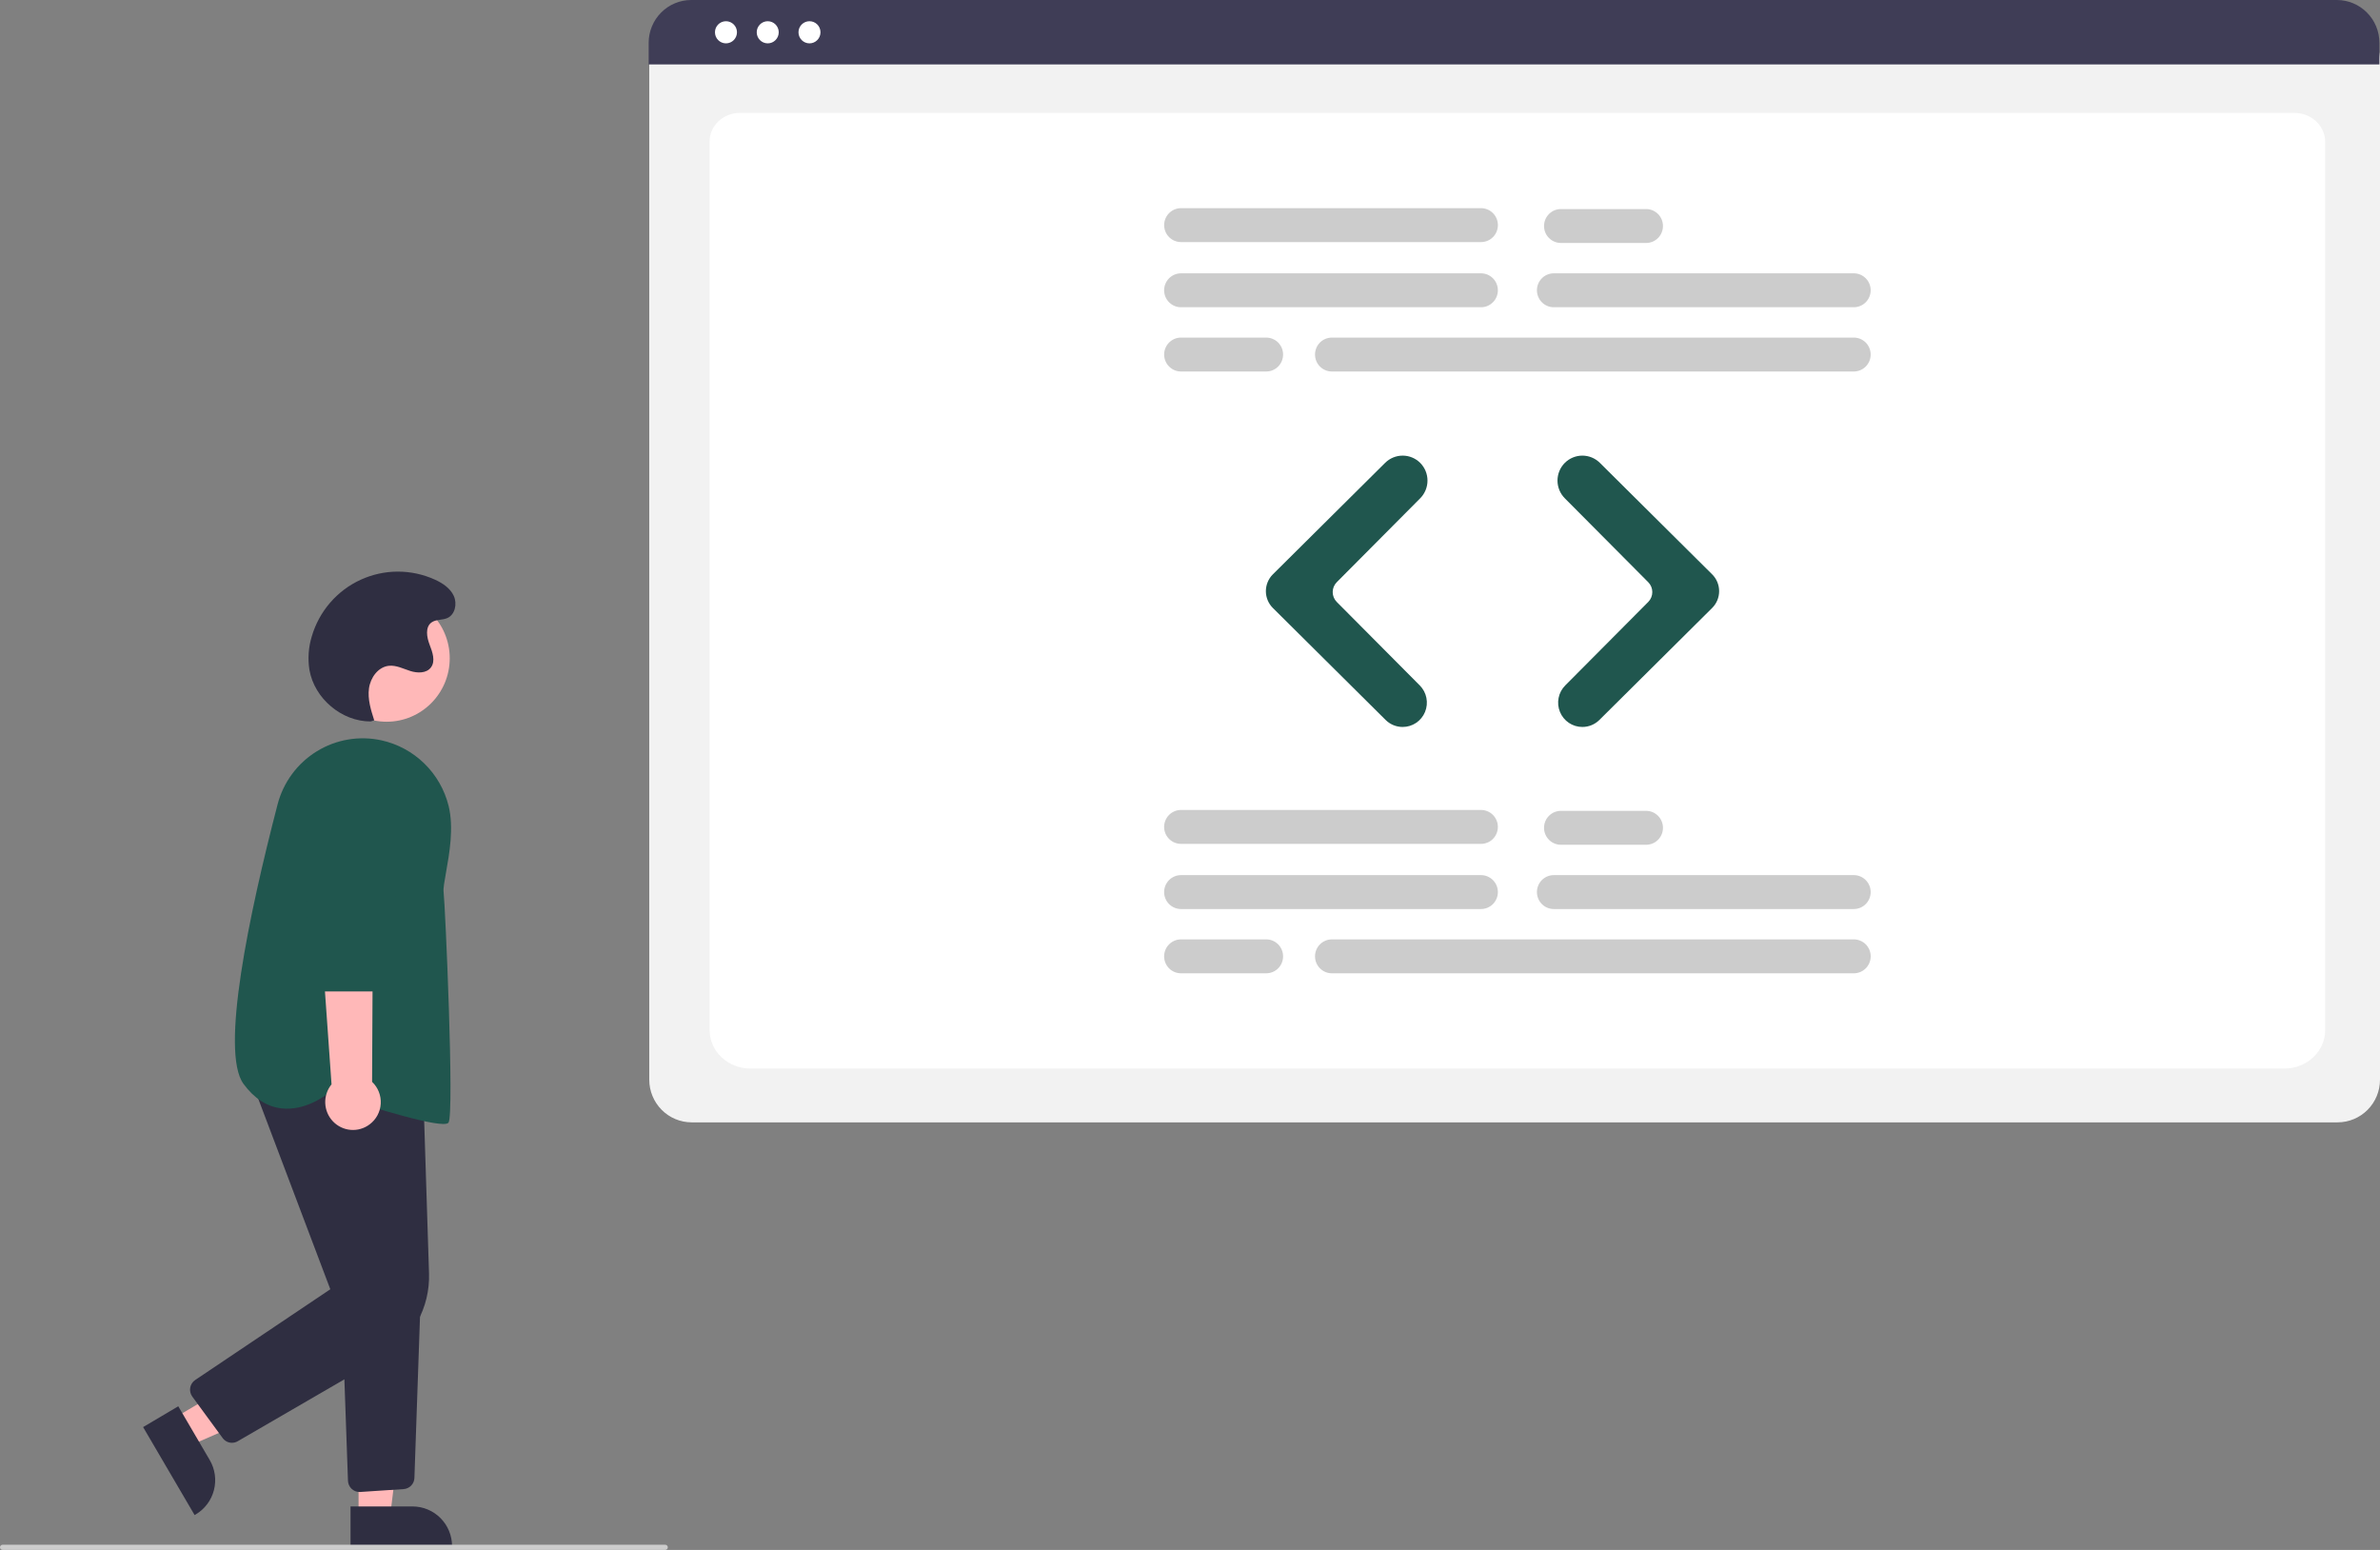 <svg width="215" height="140" viewBox="0 0 215 140" fill="none" xmlns="http://www.w3.org/2000/svg">
<rect x="0" y="0" width="215" height="140" fill="#808080" stroke="none"/>
<g clip-path="url(#clip0_39_82)">
<path d="M34.928 65.192C38.075 65.192 40.627 62.626 40.627 59.462C40.627 56.297 38.075 53.732 34.928 53.732C31.78 53.732 29.229 56.297 29.229 59.462C29.229 62.626 31.78 65.192 34.928 65.192Z" fill="#FFB8B8"/>
<path d="M15.672 128.128L17.115 130.593L27.257 126.17L25.127 122.532L15.672 128.128Z" fill="#FFB8B8"/>
<path d="M16.104 127.026L18.946 131.88L18.946 131.88C19.184 132.286 19.34 132.736 19.405 133.202C19.47 133.669 19.443 134.144 19.325 134.601C19.208 135.057 19.002 135.486 18.72 135.862C18.437 136.238 18.084 136.555 17.68 136.794L17.58 136.853L12.928 128.906L16.104 127.026Z" fill="#2F2E41"/>
<path d="M32.391 137.008L35.236 137.008L36.589 125.975L32.39 125.976L32.391 137.008Z" fill="#FFB8B8"/>
<path d="M31.665 136.074L37.267 136.074H37.267C37.736 136.074 38.201 136.167 38.634 136.347C39.067 136.527 39.46 136.792 39.792 137.125C40.123 137.459 40.386 137.854 40.566 138.29C40.745 138.725 40.838 139.192 40.838 139.663V139.78L31.666 139.78L31.665 136.074Z" fill="#2F2E41"/>
<path d="M20.955 130.324C20.791 130.324 20.63 130.285 20.483 130.211C20.337 130.137 20.211 130.029 20.114 129.896L17.37 126.15C17.287 126.035 17.227 125.905 17.195 125.767C17.162 125.629 17.158 125.486 17.183 125.346C17.207 125.206 17.259 125.073 17.337 124.954C17.414 124.835 17.514 124.733 17.631 124.654L29.839 116.456L22.473 96.981L38.225 98.288L38.756 115.023C38.805 116.548 38.442 118.057 37.705 119.389C36.967 120.721 35.883 121.827 34.569 122.588L21.476 130.183C21.318 130.275 21.138 130.324 20.955 130.324Z" fill="#2F2E41"/>
<path d="M32.477 134.768C32.207 134.768 31.947 134.662 31.753 134.473C31.559 134.284 31.445 134.027 31.435 133.756L30.858 117.452L38.006 117.073L37.437 133.494C37.429 133.754 37.324 134.002 37.144 134.189C36.964 134.376 36.721 134.488 36.463 134.505L32.548 134.766C32.524 134.767 32.5 134.768 32.477 134.768Z" fill="#2F2E41"/>
<path d="M40.048 101.526C38.229 101.526 31.877 99.469 29.672 98.736C29.342 99.001 27.529 100.364 25.414 100.115C24.108 99.961 22.959 99.218 21.998 97.906C19.876 95.01 22.497 82.59 25.07 72.68C25.585 70.677 26.854 68.954 28.607 67.871C30.361 66.788 32.464 66.432 34.473 66.876C35.93 67.199 37.268 67.925 38.337 68.971C39.407 70.016 40.165 71.341 40.526 72.797C41.011 74.779 40.594 77.111 40.29 78.814C40.147 79.615 40.034 80.247 40.072 80.558C40.222 81.759 41.051 100.597 40.518 101.401C40.461 101.487 40.297 101.526 40.048 101.526Z" fill="#20564E"/>
<path d="M33.395 101.559C33.687 101.34 33.928 101.06 34.101 100.737C34.274 100.414 34.374 100.058 34.395 99.692C34.416 99.326 34.356 98.96 34.221 98.62C34.086 98.279 33.879 97.973 33.613 97.722L33.726 74.895L28.379 75.79L29.95 97.947C29.56 98.424 29.358 99.027 29.381 99.644C29.404 100.26 29.652 100.847 30.077 101.292C30.501 101.737 31.074 102.01 31.685 102.059C32.297 102.109 32.905 101.931 33.395 101.559Z" fill="#FFB8B8"/>
<path d="M34.631 89.555H28.872C28.597 89.554 28.333 89.444 28.138 89.25C27.942 89.055 27.831 88.791 27.828 88.514L27.686 72.815C27.682 72.272 27.784 71.734 27.987 71.231C28.191 70.728 28.491 70.271 28.871 69.885C29.252 69.5 29.704 69.194 30.203 68.986C30.701 68.778 31.236 68.671 31.776 68.671C32.316 68.672 32.85 68.78 33.348 68.99C33.846 69.2 34.298 69.506 34.677 69.893C35.056 70.279 35.356 70.737 35.558 71.24C35.76 71.744 35.861 72.282 35.855 72.825L35.675 88.517C35.671 88.793 35.559 89.056 35.364 89.251C35.169 89.445 34.906 89.554 34.631 89.555Z" fill="#20564E"/>
<path d="M33.477 65.168C30.867 65.173 28.406 63.099 27.954 60.515C27.792 59.5 27.865 58.461 28.167 57.479C28.495 56.361 29.058 55.327 29.817 54.446C30.576 53.565 31.515 52.858 32.569 52.373C33.623 51.888 34.768 51.635 35.927 51.632C37.087 51.63 38.233 51.877 39.289 52.358C39.987 52.675 40.675 53.131 40.994 53.831C41.314 54.532 41.114 55.51 40.415 55.825C39.958 56.031 39.385 55.93 38.979 56.225C38.397 56.65 38.547 57.553 38.807 58.227C39.067 58.902 39.361 59.718 38.925 60.293C38.519 60.829 37.707 60.812 37.068 60.61C36.428 60.408 35.797 60.071 35.131 60.139C34.158 60.24 33.46 61.212 33.331 62.186C33.201 63.16 33.506 64.134 33.806 65.069L33.477 65.168Z" fill="#2F2E41"/>
<path d="M60.095 140H0.232C0.17 140 0.111 139.975 0.068 139.932C0.024 139.888 0 139.829 0 139.767C0 139.705 0.024 139.646 0.068 139.602C0.111 139.558 0.17 139.533 0.232 139.533H60.095C60.156 139.533 60.215 139.558 60.259 139.602C60.302 139.646 60.327 139.705 60.327 139.767C60.327 139.829 60.302 139.888 60.259 139.932C60.215 139.975 60.156 140 60.095 140Z" fill="#CCCCCC"/>
<path d="M211.171 101.38H62.48C61.465 101.379 60.492 100.973 59.775 100.251C59.057 99.53 58.653 98.551 58.652 97.531V5.341C58.653 4.594 58.949 3.877 59.474 3.348C60 2.819 60.713 2.522 61.457 2.521H212.147C212.903 2.522 213.628 2.824 214.163 3.362C214.698 3.9 214.999 4.629 215 5.39V97.531C214.999 98.551 214.595 99.53 213.877 100.251C213.16 100.973 212.186 101.379 211.171 101.38Z" fill="#F2F2F2"/>
<path d="M206.364 96.52H67.788C65.757 96.52 64.104 94.964 64.104 93.051V12.771C64.104 11.353 65.329 10.199 66.834 10.199H207.273C208.803 10.199 210.048 11.372 210.048 12.814V93.051C210.048 94.964 208.395 96.52 206.364 96.52Z" fill="white"/>
<path d="M214.947 5.821H58.598V3.861C58.6 2.837 59.005 1.856 59.726 1.132C60.446 0.408 61.422 0.001 62.441 0H211.104C212.123 0.001 213.099 0.408 213.819 1.132C214.54 1.856 214.945 2.837 214.947 3.861V5.821Z" fill="#3F3D56"/>
<path d="M65.581 3.916C66.13 3.916 66.575 3.468 66.575 2.916C66.575 2.364 66.13 1.917 65.581 1.917C65.032 1.917 64.587 2.364 64.587 2.916C64.587 3.468 65.032 3.916 65.581 3.916Z" fill="white"/>
<path d="M69.354 3.916C69.903 3.916 70.348 3.468 70.348 2.916C70.348 2.364 69.903 1.917 69.354 1.917C68.805 1.917 68.36 2.364 68.36 2.916C68.36 3.468 68.805 3.916 69.354 3.916Z" fill="white"/>
<path d="M73.126 3.916C73.675 3.916 74.12 3.468 74.12 2.916C74.12 2.364 73.675 1.917 73.126 1.917C72.577 1.917 72.132 2.364 72.132 2.916C72.132 3.468 72.577 3.916 73.126 3.916Z" fill="white"/>
<path d="M133.788 27.752H106.686C106.282 27.752 105.894 27.591 105.609 27.303C105.323 27.016 105.162 26.627 105.162 26.22C105.162 25.814 105.323 25.424 105.609 25.137C105.894 24.85 106.282 24.688 106.686 24.688H133.788C134.192 24.688 134.58 24.85 134.866 25.137C135.151 25.424 135.312 25.814 135.312 26.22C135.312 26.627 135.151 27.016 134.866 27.303C134.58 27.591 134.192 27.752 133.788 27.752Z" fill="#CCCCCC"/>
<path d="M167.466 27.752H140.364C139.96 27.752 139.572 27.591 139.286 27.303C139.001 27.016 138.84 26.627 138.84 26.22C138.84 25.814 139.001 25.424 139.286 25.137C139.572 24.85 139.96 24.688 140.364 24.688H167.466C167.87 24.688 168.258 24.85 168.543 25.137C168.829 25.424 168.99 25.814 168.99 26.22C168.99 26.627 168.829 27.016 168.543 27.303C168.258 27.591 167.87 27.752 167.466 27.752Z" fill="#CCCCCC"/>
<path d="M167.466 33.557H120.317C119.913 33.557 119.526 33.396 119.24 33.108C118.954 32.821 118.794 32.432 118.794 32.025C118.794 31.619 118.954 31.229 119.24 30.942C119.526 30.655 119.913 30.493 120.317 30.493H167.466C167.87 30.493 168.258 30.655 168.543 30.942C168.829 31.229 168.99 31.619 168.99 32.025C168.99 32.432 168.829 32.821 168.543 33.108C168.258 33.396 167.87 33.557 167.466 33.557Z" fill="#CCCCCC"/>
<path d="M133.788 21.866H106.686C106.282 21.866 105.895 21.704 105.61 21.417C105.325 21.13 105.164 20.741 105.164 20.335C105.164 19.929 105.325 19.539 105.61 19.252C105.895 18.965 106.282 18.803 106.686 18.803H133.788C133.989 18.802 134.187 18.842 134.372 18.919C134.557 18.996 134.725 19.108 134.867 19.251C135.009 19.393 135.121 19.562 135.198 19.748C135.274 19.934 135.314 20.133 135.314 20.335C135.314 20.536 135.274 20.735 135.198 20.921C135.121 21.107 135.009 21.276 134.867 21.419C134.725 21.561 134.557 21.674 134.372 21.75C134.187 21.827 133.989 21.867 133.788 21.866Z" fill="#CCCCCC"/>
<path d="M148.703 21.947H141.005C140.601 21.947 140.214 21.786 139.928 21.498C139.642 21.211 139.482 20.822 139.482 20.415C139.482 20.009 139.642 19.619 139.928 19.332C140.214 19.045 140.601 18.883 141.005 18.883H148.703C149.107 18.883 149.495 19.045 149.78 19.332C150.066 19.619 150.226 20.009 150.226 20.415C150.226 20.822 150.066 21.211 149.78 21.498C149.495 21.786 149.107 21.947 148.703 21.947Z" fill="#CCCCCC"/>
<path d="M114.384 33.557H106.686C106.282 33.557 105.895 33.395 105.61 33.108C105.325 32.821 105.164 32.431 105.164 32.025C105.164 31.619 105.325 31.23 105.61 30.943C105.895 30.655 106.282 30.494 106.686 30.493H114.384C114.584 30.493 114.782 30.533 114.967 30.61C115.152 30.686 115.321 30.799 115.462 30.941C115.604 31.084 115.716 31.253 115.793 31.439C115.87 31.625 115.909 31.824 115.909 32.025C115.909 32.227 115.87 32.426 115.793 32.612C115.716 32.798 115.604 32.967 115.462 33.109C115.321 33.251 115.152 33.364 114.967 33.441C114.782 33.518 114.584 33.557 114.384 33.557Z" fill="#CCCCCC"/>
<path d="M133.788 82.111H106.686C106.282 82.111 105.894 81.95 105.609 81.662C105.323 81.375 105.162 80.985 105.162 80.579C105.162 80.173 105.323 79.783 105.609 79.496C105.894 79.209 106.282 79.047 106.686 79.047H133.788C133.988 79.047 134.187 79.087 134.371 79.164C134.556 79.241 134.724 79.354 134.866 79.496C135.007 79.638 135.119 79.807 135.196 79.993C135.272 80.179 135.312 80.378 135.312 80.579C135.312 80.78 135.272 80.98 135.196 81.165C135.119 81.351 135.007 81.52 134.866 81.662C134.724 81.805 134.556 81.917 134.371 81.994C134.187 82.071 133.988 82.111 133.788 82.111Z" fill="#CCCCCC"/>
<path d="M167.466 82.111H140.364C139.96 82.111 139.572 81.95 139.286 81.662C139.001 81.375 138.84 80.985 138.84 80.579C138.84 80.173 139.001 79.783 139.286 79.496C139.572 79.209 139.96 79.047 140.364 79.047H167.466C167.666 79.047 167.864 79.087 168.049 79.164C168.234 79.241 168.402 79.354 168.543 79.496C168.685 79.638 168.797 79.807 168.874 79.993C168.95 80.179 168.99 80.378 168.99 80.579C168.99 80.78 168.95 80.98 168.874 81.165C168.797 81.351 168.685 81.52 168.543 81.662C168.402 81.805 168.234 81.917 168.049 81.994C167.864 82.071 167.666 82.111 167.466 82.111Z" fill="#CCCCCC"/>
<path d="M167.466 87.916H120.317C119.913 87.916 119.526 87.755 119.24 87.468C118.954 87.18 118.794 86.791 118.794 86.384C118.794 85.978 118.954 85.588 119.24 85.301C119.526 85.014 119.913 84.852 120.317 84.852H167.466C167.666 84.852 167.865 84.892 168.05 84.969C168.235 85.045 168.403 85.158 168.545 85.3C168.686 85.443 168.799 85.612 168.875 85.798C168.952 85.984 168.992 86.183 168.992 86.384C168.992 86.586 168.952 86.785 168.875 86.971C168.799 87.157 168.686 87.326 168.545 87.468C168.403 87.61 168.235 87.723 168.05 87.8C167.865 87.877 167.666 87.916 167.466 87.916Z" fill="#CCCCCC"/>
<path d="M133.788 76.225H106.686C106.282 76.225 105.894 76.064 105.609 75.777C105.323 75.489 105.162 75.1 105.162 74.694C105.162 74.287 105.323 73.898 105.609 73.61C105.894 73.323 106.282 73.162 106.686 73.162H133.788C134.192 73.162 134.58 73.323 134.866 73.61C135.151 73.898 135.312 74.287 135.312 74.694C135.312 75.1 135.151 75.489 134.866 75.777C134.58 76.064 134.192 76.225 133.788 76.225Z" fill="#CCCCCC"/>
<path d="M148.703 76.306H141.005C140.601 76.306 140.214 76.145 139.928 75.857C139.642 75.57 139.482 75.18 139.482 74.774C139.482 74.368 139.642 73.978 139.928 73.691C140.214 73.404 140.601 73.242 141.005 73.242H148.703C149.107 73.242 149.495 73.404 149.78 73.691C150.066 73.978 150.226 74.368 150.226 74.774C150.226 75.18 150.066 75.57 149.78 75.857C149.495 76.145 149.107 76.306 148.703 76.306Z" fill="#CCCCCC"/>
<path d="M114.384 87.916H106.686C106.282 87.916 105.894 87.755 105.609 87.468C105.323 87.18 105.162 86.791 105.162 86.384C105.162 85.978 105.323 85.588 105.609 85.301C105.894 85.014 106.282 84.852 106.686 84.852H114.384C114.584 84.852 114.782 84.892 114.967 84.969C115.152 85.045 115.32 85.158 115.462 85.3C115.604 85.443 115.716 85.612 115.793 85.798C115.87 85.984 115.909 86.183 115.909 86.384C115.909 86.586 115.87 86.785 115.793 86.971C115.716 87.157 115.604 87.326 115.462 87.468C115.32 87.61 115.152 87.723 114.967 87.8C114.782 87.877 114.584 87.916 114.384 87.916Z" fill="#CCCCCC"/>
<path d="M126.71 65.665C126.135 65.666 125.583 65.439 125.173 65.033L114.985 54.917C114.785 54.718 114.627 54.482 114.518 54.221C114.41 53.96 114.354 53.681 114.354 53.398C114.354 53.115 114.41 52.836 114.518 52.575C114.627 52.314 114.785 52.077 114.985 51.879L125.132 41.804C125.555 41.386 126.124 41.153 126.717 41.155C127.31 41.157 127.878 41.394 128.298 41.814C128.718 42.238 128.954 42.812 128.954 43.41C128.954 44.009 128.718 44.583 128.298 45.007L120.758 52.588C120.523 52.825 120.391 53.146 120.391 53.48C120.391 53.815 120.523 54.136 120.758 54.372L128.257 61.913C128.563 62.22 128.772 62.612 128.856 63.038C128.941 63.465 128.898 63.907 128.732 64.309C128.566 64.711 128.286 65.054 127.926 65.296C127.566 65.537 127.143 65.666 126.71 65.665V65.665Z" fill="#20564E"/>
<path d="M142.944 65.665C142.511 65.666 142.088 65.537 141.728 65.296C141.368 65.054 141.088 64.711 140.922 64.309C140.756 63.907 140.713 63.465 140.798 63.038C140.882 62.612 141.091 62.22 141.397 61.913L148.896 54.372C149.131 54.136 149.263 53.815 149.263 53.48C149.263 53.146 149.131 52.825 148.896 52.589L141.356 45.007C141.148 44.797 140.982 44.548 140.869 44.275C140.757 44.001 140.698 43.707 140.698 43.41C140.698 43.114 140.757 42.82 140.869 42.546C140.982 42.272 141.148 42.023 141.356 41.814C141.776 41.394 142.344 41.157 142.937 41.155C143.53 41.153 144.099 41.386 144.522 41.804L154.669 51.879C154.869 52.077 155.027 52.314 155.136 52.575C155.244 52.836 155.3 53.115 155.3 53.398C155.3 53.681 155.244 53.96 155.136 54.221C155.027 54.482 154.869 54.718 154.669 54.917L144.481 65.033C144.071 65.439 143.519 65.666 142.944 65.665Z" fill="#20564E"/>
</g>
<defs>
<clipPath id="clip0_39_82">
<rect width="215" height="140" fill="white"/>
</clipPath>
</defs>
</svg>

